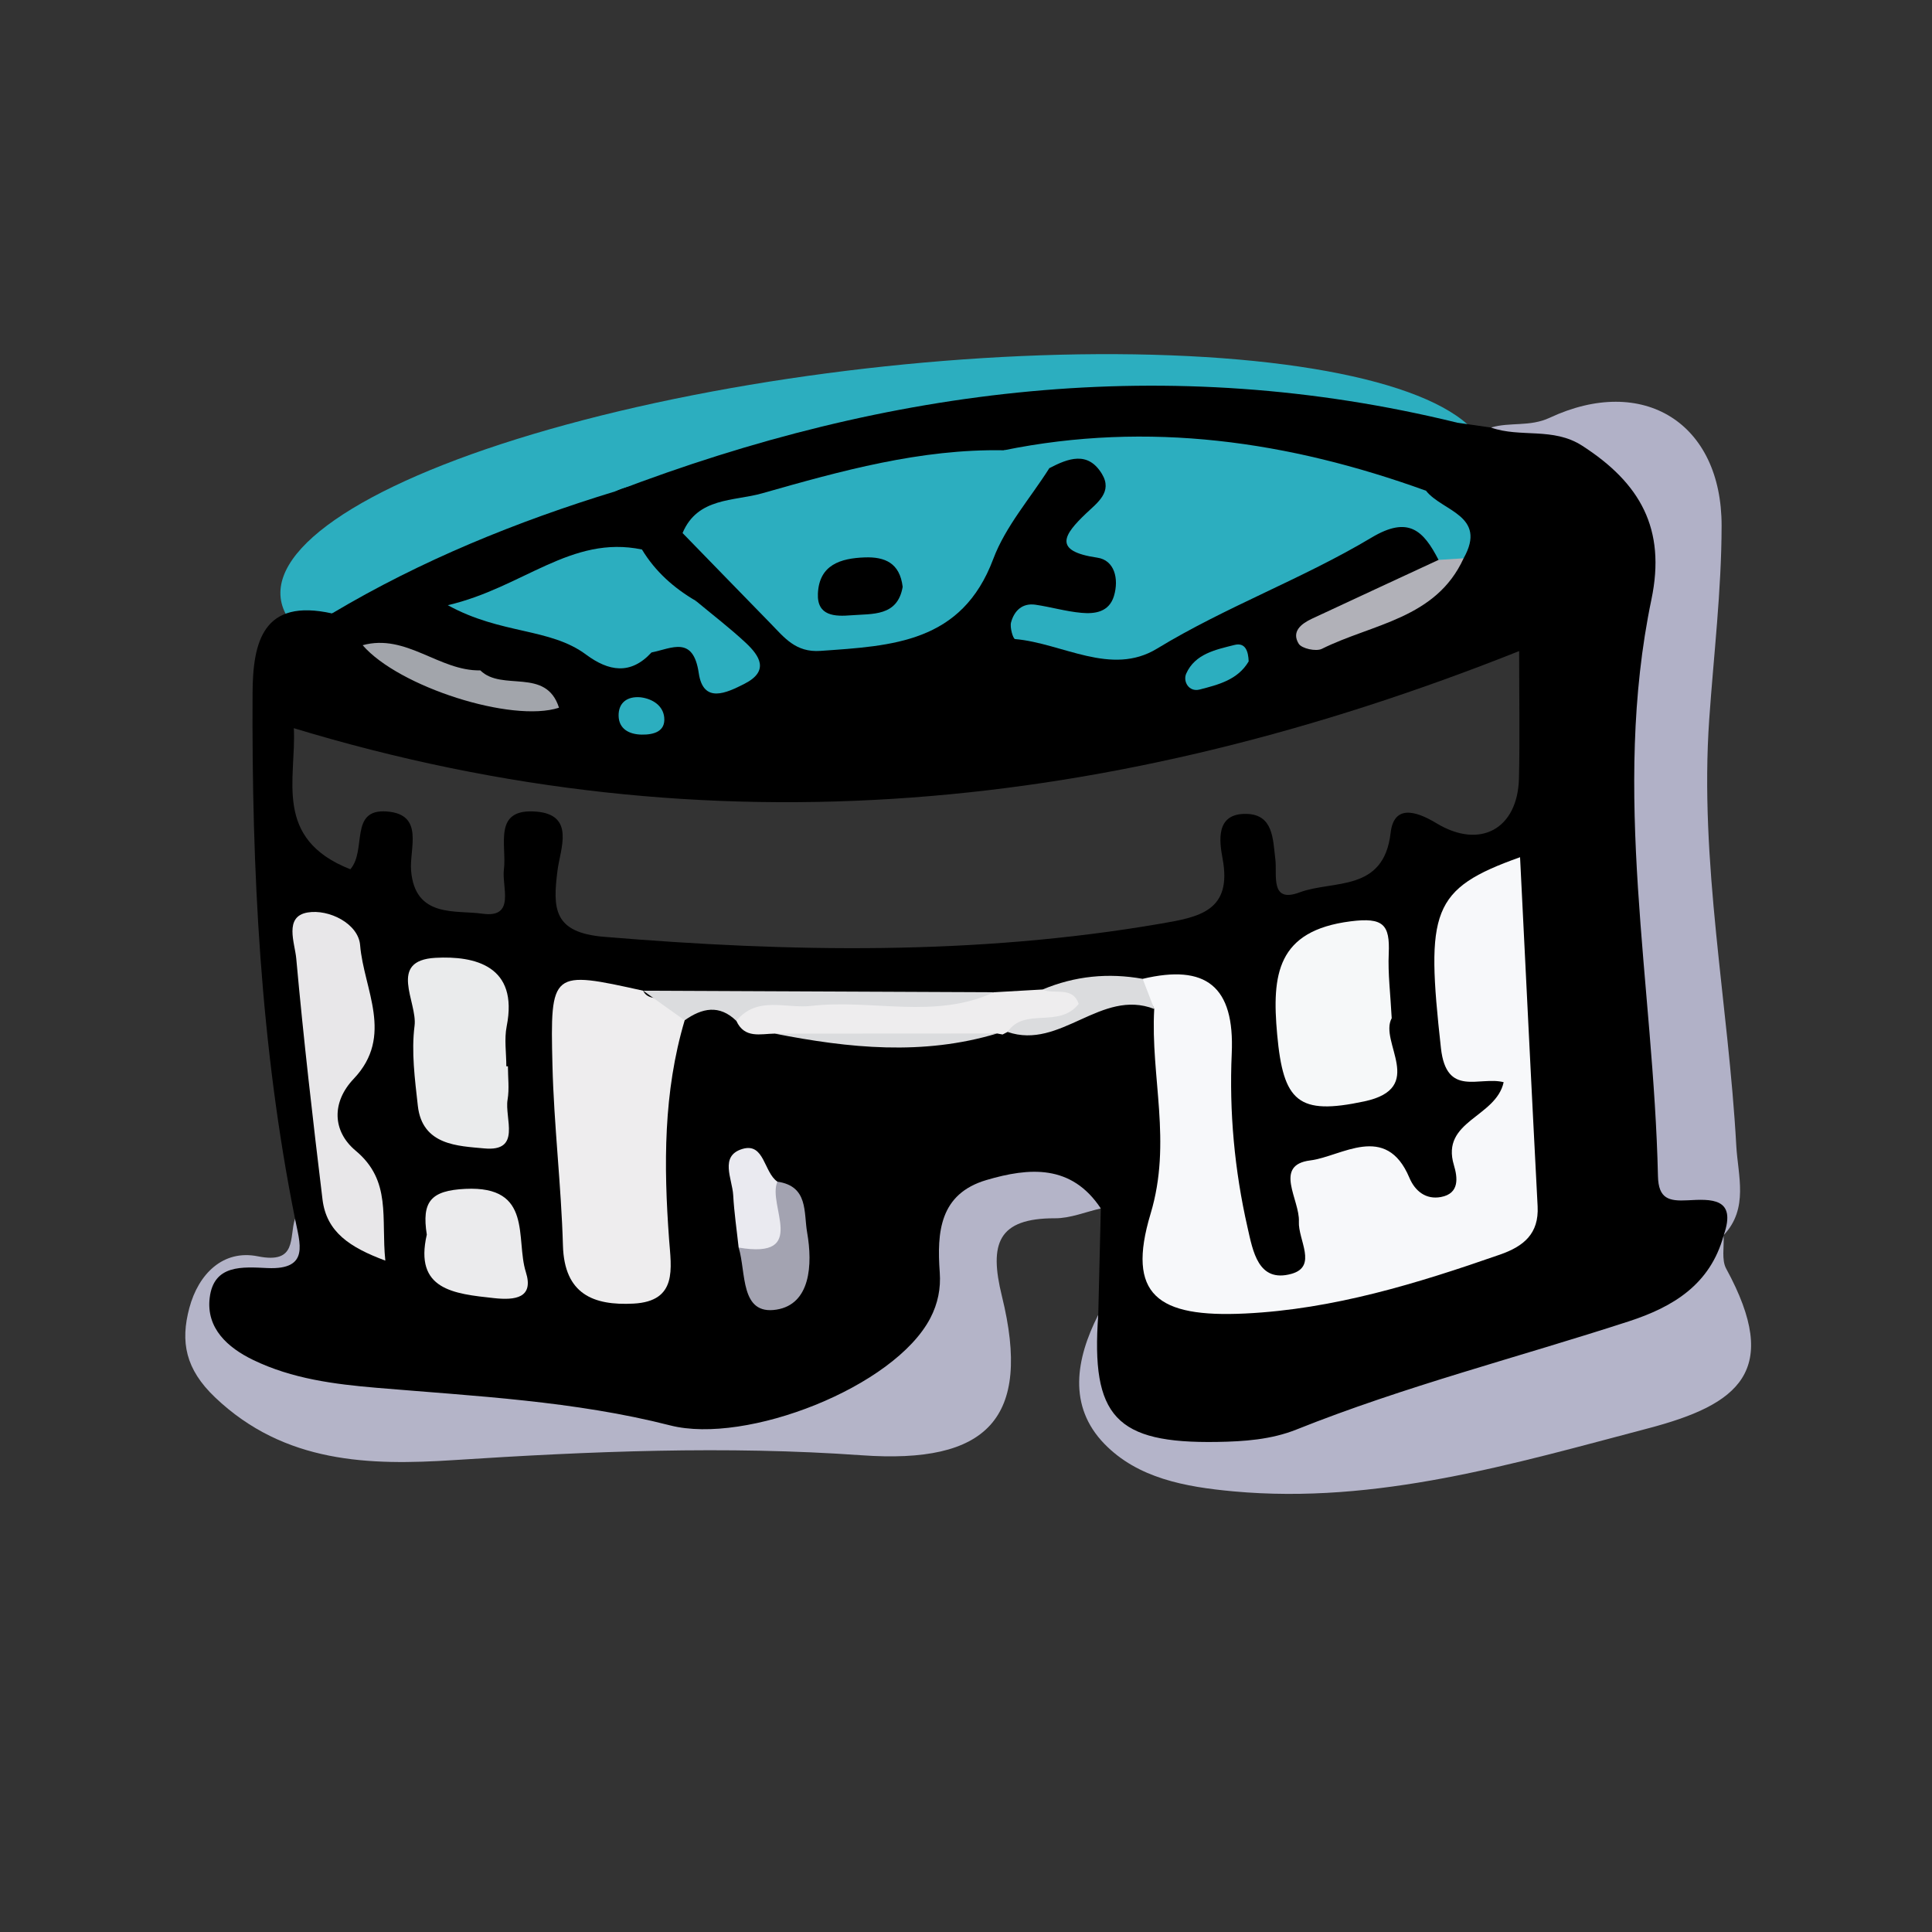 <?xml version="1.0" encoding="iso-8859-1"?>
<!-- Generator: Adobe Illustrator 17.0.2, SVG Export Plug-In . SVG Version: 6.00 Build 0)  -->
<!DOCTYPE svg PUBLIC "-//W3C//DTD SVG 1.1//EN" "http://www.w3.org/Graphics/SVG/1.1/DTD/svg11.dtd">
<svg version="1.1" id="Layer_1" xmlns="http://www.w3.org/2000/svg" xmlns:xlink="http://www.w3.org/1999/xlink" x="0px" y="0px"
	 width="90px" height="90px" viewBox="0 0 90 90" style="enable-background:new 0 0 90 90;" xml:space="preserve">
<rect x="0" y="0" width="90" height="90" fill="#333333" stroke="none"/>
<ellipse transform="matrix(0.994 -0.114 0.114 0.994 -2.531 4.835)" style="fill:#2CAEBF;" cx="41.166" cy="24.634" rx="28.291" ry="7.509"/>
<path style="fill:#B4B4C8;" d="M13.744,56.772c0.527,1.581,1.685,3.556-1.708,2.58c-0.707-0.203-1.533-0.199-1.779,0.75
	c-0.203,0.785,0.188,1.443,0.798,1.904c1.652,1.247,3.634,1.496,5.602,1.702c4.762,0.498,9.97-0.094,14.183,1.686
	c5.228,2.208,7.546-1.475,10.889-3.241c1.448-0.765,1.758-2.076,1.136-3.963c-0.808-2.45,0.88-4.345,3.85-4.235
	c1.586,0.059,4.903-1.925,4.564,2.339c-0.709,0.161-1.418,0.46-2.127,0.458c-2.677-0.007-3.08,1.185-2.48,3.624
	c1.412,5.734-0.694,7.831-6.533,7.416c-6.324-0.449-12.66-0.186-18.999,0.225c-3.914,0.254-7.883,0.165-11.123-2.924
	c-1.379-1.314-1.62-2.583-1.196-4.166c0.424-1.584,1.572-2.729,3.191-2.403C13.868,58.898,13.46,57.627,13.744,56.772z"/>
<path style="fill:#B1B1C7;" d="M80.299,57.534c-0.198-0.926-0.703-1.057-1.604-0.847c-1.058,0.247-2.023,1.131-3.569,0.504
	c1.825-1.521,1.253-3.348,1.11-5.24c-0.643-8.486-1.872-16.986,0.148-25.466c0.439-1.842-1.961-4.958-4.303-5.767
	c-0.865-0.299-1.912-0.004-2.623-0.802c0.887-0.264,1.809-0.024,2.73-0.454c4.355-2.034,8.02,0.236,8.011,5.038
	C80.194,27.5,79.832,30.5,79.623,33.5c-0.466,6.683,0.895,13.246,1.26,19.874C80.958,54.75,81.472,56.291,80.299,57.534z"/>
<path style="fill:#B4B4C9;" d="M51.161,61.249c0.491,4.53,1.386,5.347,5.909,5.112c1.229-0.064,2.533-0.241,3.646-0.726
	c4.79-2.086,9.875-3.253,14.813-4.869c1.948-0.637,3.539-1.592,4.762-3.203c0.032,0.516-0.103,1.123,0.121,1.535
	c2.605,4.781,0.576,6.332-3.62,7.436c-6.284,1.653-12.644,3.554-19.339,2.939c-2.242-0.206-4.451-0.61-6.006-2.212
	C49.742,65.503,50.114,63.313,51.161,61.249z"/>
<path d="M31.796,24.831c-0.802-1.044-1.572-2.139-3.143-1.934c12.761-4.879,25.789-6.498,39.218-3.21
	c-1.058,0.795-1.109,2.048-1.442,3.172c-3.195,0.622-6.036-1.329-9.157-1.253c-3.373,0.082-6.744-1.516-10.116-0.003
	C41.915,22.094,36.877,23.566,31.796,24.831z"/>
<path d="M16.894,30.056c-0.277-0.684-0.752-1.177-1.425-1.481c4.156-2.475,8.6-4.282,13.214-5.693
	c-1.396,1.716,0.947,1.75,1.221,2.715c-2.214,1.044-4.655,1.527-6.822,2.782c0.857,0.196,1.764,0.187,2.534,0.57
	c0.684,0.34,2.033,0.06,1.69,1.548c-1.325,0.135-2.572-0.184-3.835-0.555c-1.128-0.332-1.462,0.233-1.097,1.287
	C20.262,32.174,18.658,30.74,16.894,30.056z"/>
<path d="M51.161,61.249c0.04-1.652,0.079-3.303,0.119-4.955c-1.368-2.066-3.331-1.911-5.323-1.325
	c-2.185,0.643-2.317,2.425-2.18,4.307c0.054,0.74-0.086,1.447-0.436,2.121c-1.673,3.223-8.576,5.909-12.119,5.004
	c-4.461-1.139-9.08-1.362-13.656-1.75c-1.998-0.169-3.961-0.422-5.775-1.3c-1.182-0.572-2.192-1.472-2.023-2.892
	c0.187-1.572,1.54-1.44,2.694-1.388c1.995,0.089,1.497-1.175,1.281-2.298c-1.62-8.078-2.017-16.255-1.978-24.466
	c0.011-2.432,0.498-4.444,3.703-3.731c0.942-0.355,1.371,0.343,1.87,0.902c1.481,2.293,4.403,1.706,6.297,3.18
	c-0.577-0.543-1.501-0.639-1.812-1.501c-0.527-1.744,0.641-1.936,1.841-1.865c1.108,0.066,2.205,0.353,3.302,0.547
	c1.113,0.36,2.225,0.459,3.33-0.046c1.508-0.69,2.62-0.127,3.518,1.325c0.005-1.391-0.939-1.864-1.698-2.471
	c-1.099-0.737-1.963-1.727-2.886-2.655c-1.011-0.889-2.352-1.726-0.547-3.109l-0.03,0.015c1.666-0.774,2.691,0.171,3.635,1.342
	c0.886,1.027,2.058,1.748,2.957,2.776c3.067,3.509,7.047,3.237,9.703-0.6c1.184-1.711,2.166-3.565,3.597-5.103
	c2.561-0.787,3.437-0.216,3.091,2.119c-0.119,0.805-0.399,1.422,0.082,2.324c1.37,2.57,0.992,3.071-2.22,3.55
	c2.117,0.823,4.025,0.418,5.865-0.762c2.55-1.635,5.438-2.616,8.066-4.106c1.801-1.021,3.189-0.775,3.851,1.402
	c-0.913,2.105-3.243,2.142-4.77,3.357c1.614-1.208,3.943-1.285,5.055-3.287c0.029-1.414-1.443-2.146-1.585-3.487
	c0.209-1.204-0.063-2.741,1.891-2.734c0.529,0.076,1.058,0.152,1.586,0.228c1.369,0.485,2.888-0.029,4.244,0.844
	c2.704,1.74,3.916,3.869,3.229,7.162c-1.878,8.996,0.104,17.915,0.304,26.867c0.024,1.058,0.512,1.171,1.381,1.125
	c1.07-0.057,2.304-0.14,1.683,1.621l-0.008,0.029c-0.625,2.264-2.334,3.312-4.41,3.987c-5.163,1.679-10.435,3.021-15.489,5.042
	c-1.171,0.468-2.438,0.557-3.7,0.577C51.986,67.246,50.815,65.996,51.161,61.249z M18.021,37.802
	c1.766,0.133,1.043,1.733,1.129,2.756c0.186,2.221,2.085,1.828,3.322,2.005c1.559,0.223,0.899-1.254,1.001-2.05
	c0.147-1.139-0.544-2.877,1.518-2.704c1.813,0.152,1.109,1.734,0.98,2.739c-0.226,1.775-0.196,2.896,2.164,3.092
	c8.683,0.722,17.325,0.871,25.95-0.615c1.783-0.307,3.323-0.587,2.868-3.026c-0.155-0.832-0.33-2.119,1.114-2.085
	c1.257,0.03,1.227,1.182,1.344,2.116c0.091,0.727-0.263,2.061,1.128,1.541c1.561-0.584,3.922,0.011,4.242-2.774
	c0.148-1.289,1.124-1.059,2.13-0.45c2.048,1.241,3.792,0.256,3.848-2.086c0.044-1.845,0.009-3.692,0.009-5.931
	c-18.824,7.493-37.602,9.503-57.08,3.592c0.122,2.361-0.981,5.15,2.633,6.572C17.099,39.594,16.254,37.669,18.021,37.802z"/>
<path style="fill:#F7F8FA;" d="M53.231,45.598c2.943-0.698,4.289,0.337,4.148,3.482c-0.121,2.71,0.129,5.433,0.735,8.096
	c0.252,1.107,0.494,2.595,2.044,2.165c1.233-0.342,0.306-1.589,0.349-2.433c0.051-1.012-1.207-2.635,0.534-2.852
	c1.447-0.18,3.52-1.787,4.613,0.807c0.265,0.629,0.774,1.029,1.472,0.898c0.88-0.165,0.771-0.92,0.602-1.485
	c-0.622-2.072,1.955-2.211,2.318-3.863c-1.129-0.293-2.665,0.727-2.922-1.589c-0.708-6.396-0.46-7.416,3.686-8.892
	c0.273,5.47,0.536,10.867,0.818,16.262c0.067,1.282-0.657,1.868-1.751,2.249c-3.859,1.345-7.749,2.545-11.87,2.745
	c-4.098,0.2-5.544-0.873-4.409-4.646c1.007-3.348-0.008-6.38,0.17-9.541C53.613,46.524,52.823,46.291,53.231,45.598z"/>
<path style="fill:#2CAEBF;" d="M46.76,20.976c6.748-1.375,13.274-0.429,19.669,1.884c0.749,0.958,2.877,1.148,1.751,3.148
	c-0.363,0.437-0.753,0.448-1.167,0.074c-0.703-1.361-1.394-2.073-3.125-1.037c-3.213,1.922-6.767,3.21-9.992,5.172
	c-2.138,1.301-4.4-0.256-6.612-0.447c-0.091-0.008-0.249-0.54-0.185-0.777c0.144-0.535,0.518-0.913,1.137-0.823
	c0.716,0.105,1.42,0.313,2.139,0.378c0.633,0.058,1.292-0.034,1.518-0.787c0.239-0.799,0.024-1.667-0.776-1.783
	c-2.093-0.304-1.565-1.068-0.52-2.064c0.524-0.499,1.241-0.998,0.737-1.834c-0.652-1.081-1.572-0.731-2.453-0.27
	C48.092,21.74,47.252,21.802,46.76,20.976z"/>
<path style="fill:#2CAEBF;" d="M46.76,20.976c0.773,0.11,1.644-0.03,2.121,0.834c-0.888,1.404-2.041,2.708-2.612,4.231
	c-1.465,3.91-4.712,4.045-8.052,4.28c-1.156,0.081-1.683-0.625-2.326-1.283c-1.368-1.4-2.73-2.805-4.095-4.207
	c0.698-1.668,2.388-1.476,3.698-1.848C39.174,21.937,42.874,20.905,46.76,20.976z"/>
<path style="fill:#EEEDEE;" d="M31.895,47.53c-0.996,3.346-0.979,6.763-0.727,10.2c0.099,1.345,0.409,2.889-1.657,2.997
	c-1.863,0.097-3.223-0.435-3.287-2.706c-0.079-2.804-0.421-5.601-0.489-8.405c-0.107-4.413-0.051-4.414,4.226-3.465
	C30.334,46.991,32.113,45.86,31.895,47.53z"/>
<path style="fill:#F6F8F9;" d="M64.831,47.431c-0.606,1.106,1.64,3.253-1.274,3.875c-3.086,0.659-3.776,0.021-4.062-3.121
	c-0.253-2.787-0.01-4.829,3.42-5.266c1.526-0.194,1.837,0.15,1.778,1.5C64.651,45.354,64.772,46.295,64.831,47.431z"/>
<path style="fill:#E8E7E9;" d="M17.95,58.724c-1.661-0.618-2.743-1.334-2.927-2.854c-0.453-3.736-0.884-7.477-1.223-11.224
	c-0.065-0.718-0.581-1.952,0.529-2.139c0.995-0.168,2.366,0.519,2.447,1.524c0.166,2.051,1.6,4.226-0.3,6.225
	c-1.033,1.087-0.996,2.439,0.091,3.347C18.254,55.01,17.745,56.737,17.95,58.724z"/>
<path style="fill:#EAEBEC;" d="M23.661,49.672c0,0.519,0.07,1.05-0.016,1.555c-0.147,0.869,0.667,2.438-1.089,2.27
	c-1.201-0.115-2.886-0.13-3.092-1.987c-0.137-1.237-0.308-2.51-0.152-3.727c0.142-1.1-1.27-3.042,0.976-3.164
	c1.83-0.099,3.876,0.371,3.316,3.186c-0.119,0.6-0.017,1.243-0.017,1.867C23.612,49.672,23.636,49.672,23.661,49.672z"/>
<path style="fill:#2CAEBF;" d="M27.307,30.498c-1.687-1.261-3.967-0.936-6.447-2.306c3.501-0.814,5.743-3.283,9.045-2.594
	c0.62,1.026,1.485,1.794,2.511,2.393c0.953,2.213-1.78,1.256-2.067,2.403C29.37,31.459,28.349,31.267,27.307,30.498z"/>
<path style="fill:#EBEBED;" d="M19.882,57.514c-0.242-1.542,0.183-2.054,1.798-2.132c3.164-0.153,2.327,2.332,2.816,3.875
	c0.386,1.218-0.51,1.32-1.479,1.215C21.135,60.269,19.288,60.085,19.882,57.514z"/>
<path style="fill:#EEEDEE;" d="M46.937,48.072l-0.233,0.119l-0.258-0.048c-3.45,0.401-6.901,0.388-10.352,0.006
	c-0.666,0.009-1.408,0.247-1.792-0.593c0.164-1.804,1.558-0.936,2.392-1c3.196-0.249,6.424,0.308,9.612-0.333
	c0.754-0.043,1.507-0.086,2.261-0.129c0.736-0.056,1.791-0.71,2.052,0.376c0.241,1.002-0.776,1.217-1.626,1.286
	C48.3,47.814,47.561,47.576,46.937,48.072z"/>
<path style="fill:#A2A5AB;" d="M16.894,30.056c2.03-0.557,3.563,1.211,5.481,1.173c1.014,1.001,3.063-0.158,3.665,1.739
	C23.85,33.685,18.568,31.996,16.894,30.056z"/>
<path style="fill:#B1B1B8;" d="M67.013,26.082c0.389-0.025,0.778-0.049,1.167-0.074c-1.288,2.824-4.256,3.048-6.603,4.218
	c-0.27,0.134-0.939-0.012-1.079-0.239c-0.347-0.565,0.116-0.93,0.611-1.162C63.075,27.906,65.045,26.996,67.013,26.082z"/>
<path style="fill:#DBDCDE;" d="M46.305,46.223c-2.76,1.282-5.687,0.308-8.517,0.636c-1.18,0.137-2.515-0.486-3.487,0.697
	c-0.794-0.773-1.598-0.598-2.407-0.026c-0.645-0.46-1.289-0.92-1.934-1.379C35.409,46.175,40.857,46.199,46.305,46.223z"/>
<path style="fill:#A3A3B1;" d="M36.216,55.047c1.449,0.21,1.219,1.429,1.384,2.37c0.263,1.497,0.153,3.337-1.425,3.59
	c-1.714,0.275-1.409-1.743-1.766-2.89C35.734,57.52,35.238,55.85,36.216,55.047z"/>
<path style="fill:#2CAEBF;" d="M30.349,30.394c-0.262-1.619,2.507-0.631,2.067-2.403c0.776,0.646,1.581,1.261,2.319,1.949
	c0.66,0.616,1.112,1.318-0.051,1.912c-0.85,0.434-1.923,0.941-2.133-0.495C32.292,29.592,31.298,30.204,30.349,30.394z"/>
<path style="fill:#EAEAF0;" d="M36.216,55.047c-0.493,1.088,1.485,3.63-1.807,3.07c-0.088-0.814-0.209-1.627-0.254-2.444
	c-0.042-0.759-0.652-1.826,0.43-2.151C35.613,53.215,35.577,54.614,36.216,55.047z"/>
<path style="fill:#DBDCDE;" d="M46.937,48.072c0.784-1.174,2.4-0.141,3.312-1.307c-0.288-0.853-1.153-0.412-1.682-0.67
	c1.505-0.631,3.061-0.785,4.664-0.497c0.18,0.468,0.359,0.935,0.539,1.403C51.285,46.036,49.404,48.922,46.937,48.072z"/>
<path style="fill:#DBDCDE;" d="M36.094,48.15c3.45-0.002,6.901-0.004,10.352-0.006C42.996,49.183,39.545,48.829,36.094,48.15z"/>
<path style="fill:#2CAEBF;" d="M58.168,30.81c-0.506,0.862-1.415,1.085-2.278,1.31c-0.514,0.134-0.791-0.382-0.632-0.74
	c0.412-0.926,1.381-1.117,2.249-1.336C58.027,29.913,58.152,30.359,58.168,30.81z"/>
<path style="fill:#2CAEBF;" d="M29.843,32.483c0.572,0.072,1.046,0.399,1.099,0.935c0.066,0.661-0.489,0.813-1.055,0.803
	c-0.586-0.011-1.058-0.268-1.07-0.876C28.806,32.743,29.21,32.425,29.843,32.483z"/>
<path d="M42.05,27.337c-0.239,1.39-1.409,1.247-2.405,1.326c-0.736,0.059-1.591,0.046-1.544-1.011
	c0.06-1.342,1.055-1.646,2.184-1.686C41.217,25.933,41.917,26.223,42.05,27.337z"/>
</svg>
